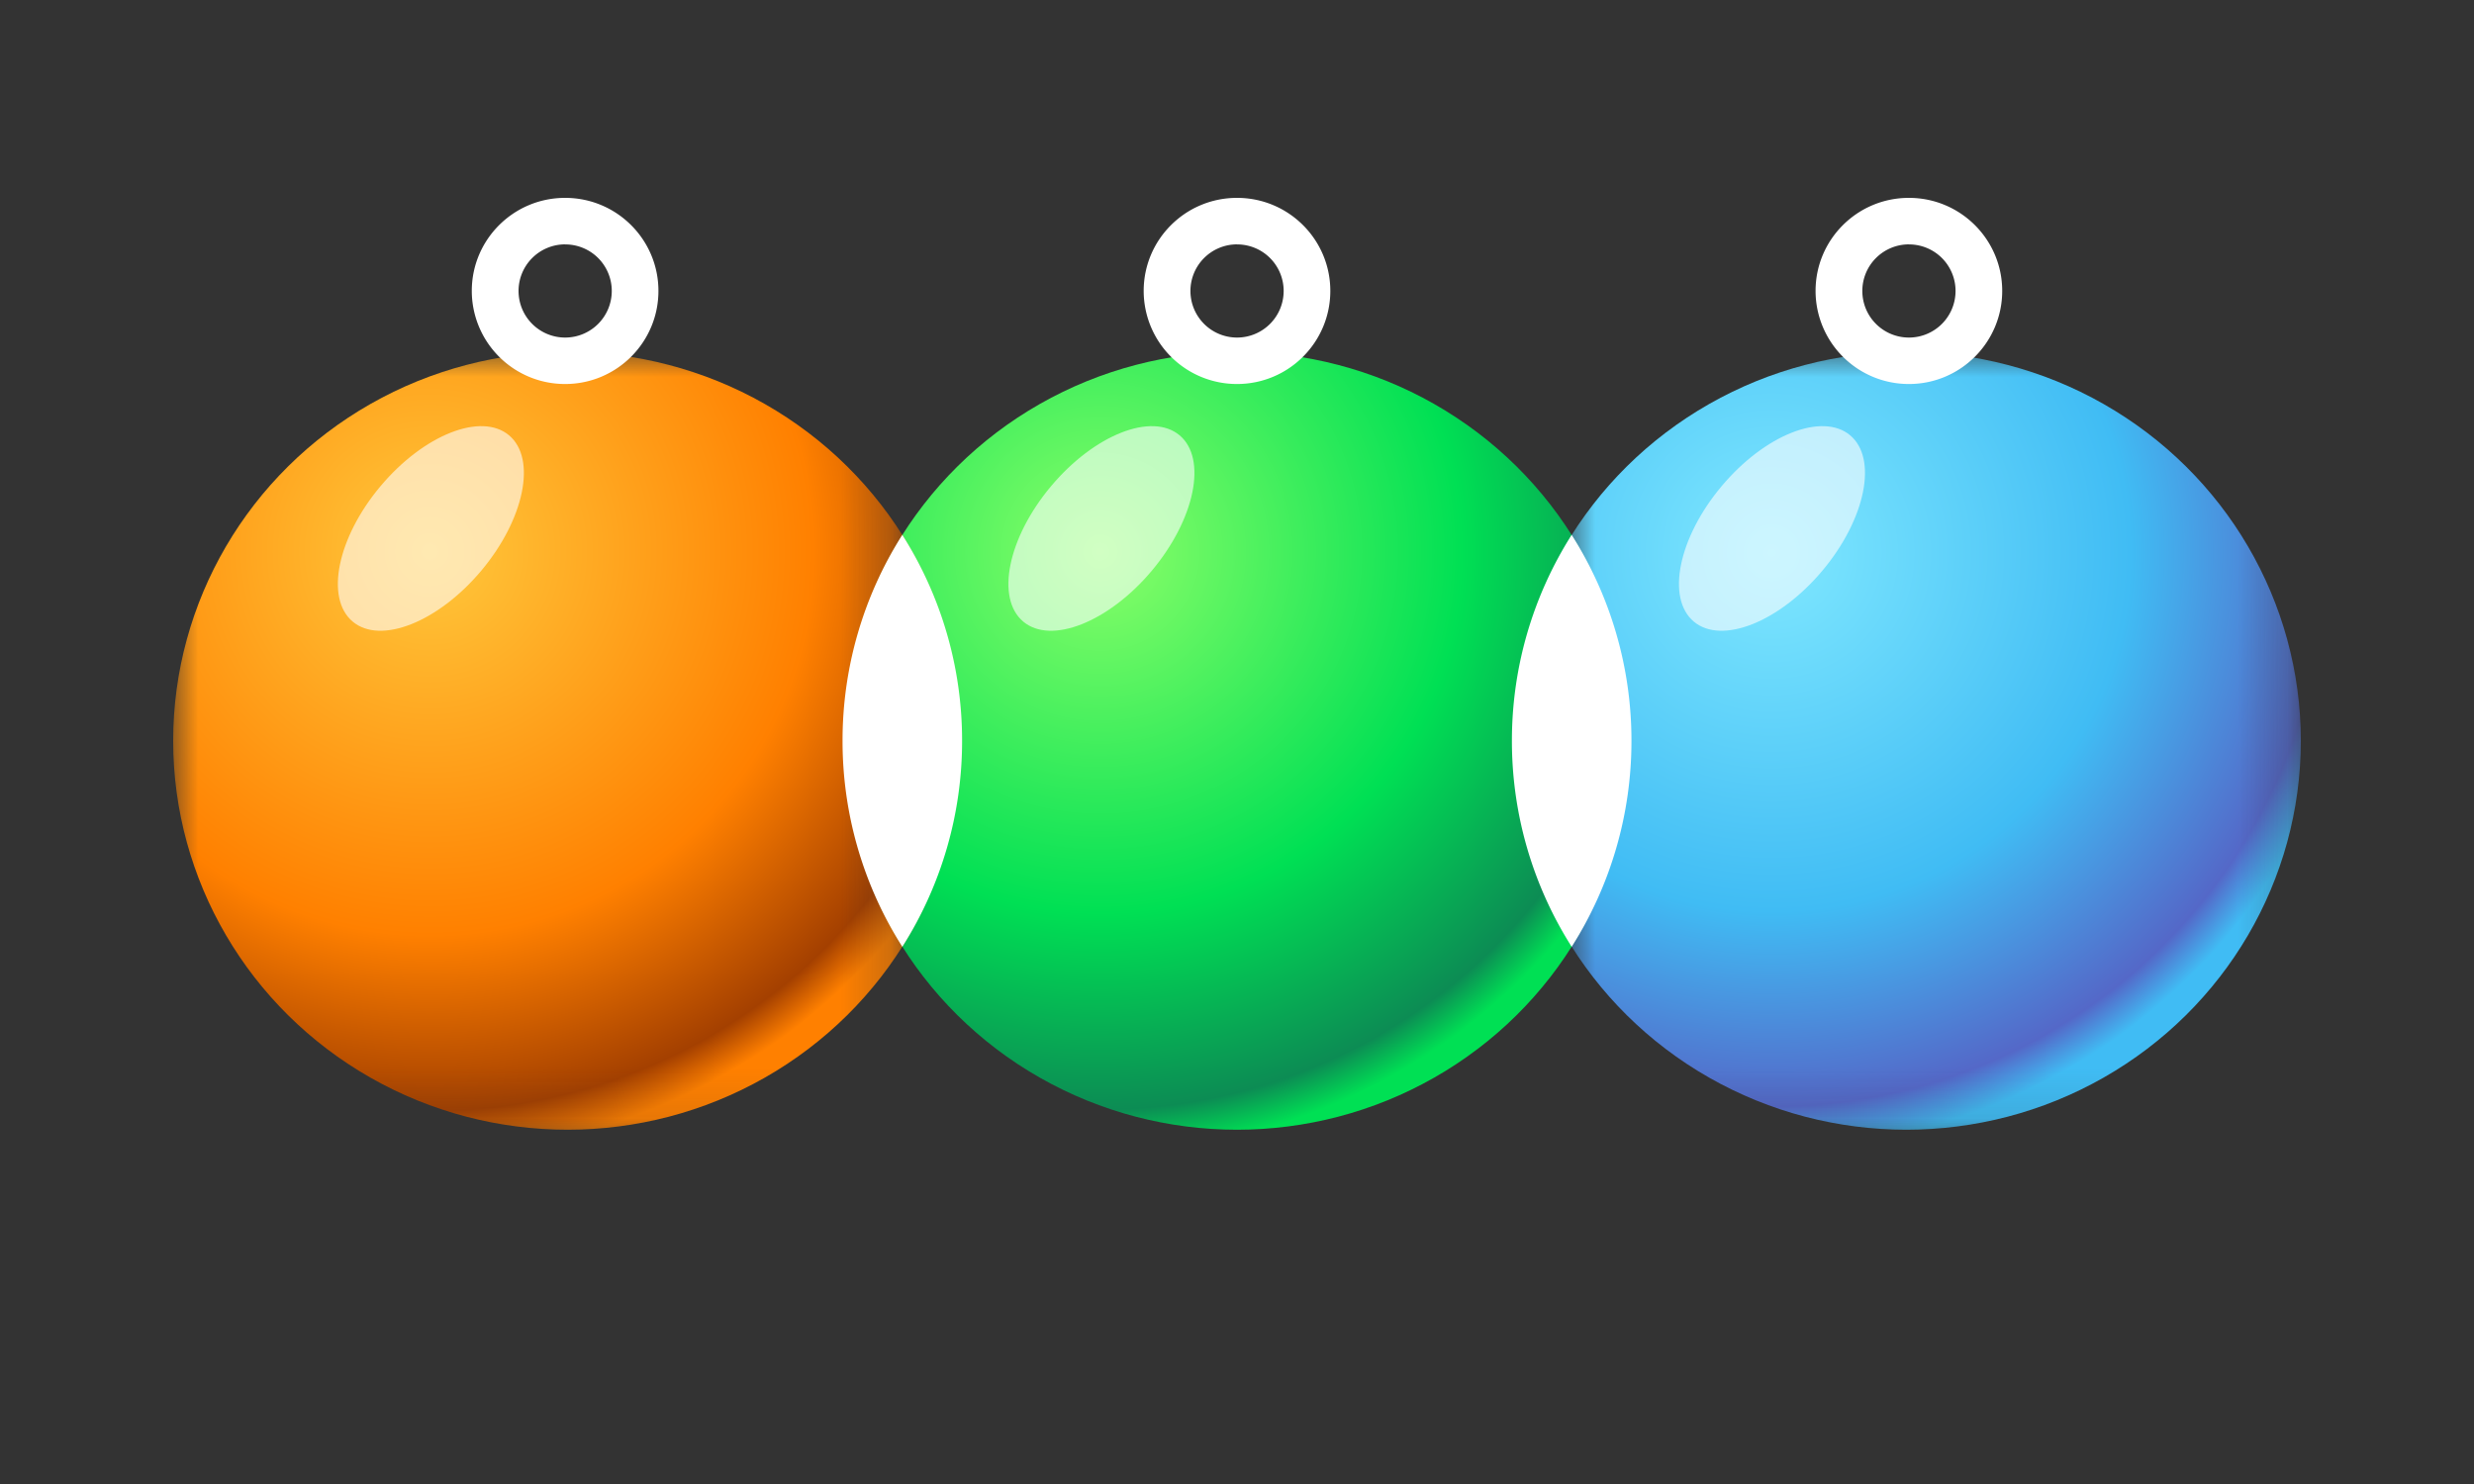 <svg xmlns="http://www.w3.org/2000/svg" xmlns:xlink="http://www.w3.org/1999/xlink" width="50px" height="30px" viewBox="0 0 50 30"><rect x="0" y="0" width="50" height="30" fill="#333333" stroke="none"/><defs><radialGradient id="a" cx="32.785%" cy="25.837%" r="76.693%" fx="32.785%" fy="25.837%" gradientTransform="scale(.986 1)rotate(41.504 .33 .264)"><stop offset="0%" stop-color="#8CFF68"/><stop offset="60.188%" stop-color="#00E054"/><stop offset="93.005%" stop-color="#0C8C54"/><stop offset="100%" stop-color="#00E054"/></radialGradient><radialGradient id="c" cx="32.785%" cy="25.837%" r="76.683%" fx="32.785%" fy="25.837%" gradientTransform="matrix(.734 .668 -.659 .744 .258 -.153)"><stop offset="0%" stop-color="#80E8FF"/><stop offset="60.212%" stop-color="#40BCF4"/><stop offset="93.069%" stop-color="#5468C8"/><stop offset="100%" stop-color="#40BCF4"/></radialGradient><radialGradient id="f" cx="32.785%" cy="25.837%" r="76.686%" fx="32.785%" fy="25.837%" gradientTransform="matrix(.725 .677 -.668 .736 .262 -.154)"><stop offset="0%" stop-color="#FFC83C"/><stop offset="63.915%" stop-color="#FF8000"/><stop offset="93.184%" stop-color="#A44000"/><stop offset="100%" stop-color="#FF8000"/></radialGradient><path id="b" d="M0 0h14.771v15.886H0z"/><path id="e" d="M0 0h14.771v15.886H0z"/></defs><g fill="none" fill-rule="evenodd" transform="translate(3.5 4)"><g transform="translate(0 3.114)"><ellipse cx="21.5" cy="7.862" fill="url(#a)" rx="7.972" ry="7.862"/><g transform="translate(28.229)"><mask id="d" fill="#fff"><use xlink:href="#b"/></mask><ellipse cx="6.799" cy="7.862" fill="url(#c)" mask="url(#d)" rx="7.972" ry="7.862"/></g><mask id="g" fill="#fff"><use xlink:href="#e"/></mask><ellipse cx="7.972" cy="7.862" fill="url(#f)" mask="url(#g)" rx="7.972" ry="7.862"/><path fill="#FFF" d="M28.264 3.7a7.75 7.75 0 0 1 1.208 4.162 7.75 7.75 0 0 1-1.208 4.163 7.75 7.75 0 0 1-1.208-4.163 7.75 7.75 0 0 1 1.208-4.163m-13.528 8.326a7.75 7.75 0 0 1-1.208-4.163 7.75 7.75 0 0 1 1.208-4.163 7.75 7.75 0 0 1 1.208 4.163 7.75 7.75 0 0 1-1.208 4.163"/></g><path fill="#FFF" d="M7.921 0c1.042 0 1.886.842 1.886 1.881s-.844 1.882-1.886 1.882A1.884 1.884 0 0 1 6.035 1.88C6.035.842 6.88 0 7.921 0m0 .94a.942.942 0 1 0 .943.941.94.94 0 0 0-.943-.94M21.5 0c1.042 0 1.886.842 1.886 1.881s-.844 1.882-1.886 1.882a1.884 1.884 0 0 1-1.886-1.882C19.614.842 20.458 0 21.5 0m0 .94a.942.942 0 1 0 .943.941.94.94 0 0 0-.943-.94M35.079 0c1.042 0 1.886.842 1.886 1.881s-.844 1.882-1.886 1.882a1.884 1.884 0 0 1-1.886-1.882C33.193.842 34.037 0 35.079 0m0 .94a.942.942 0 1 0 .943.941.94.94 0 0 0-.943-.94"/><ellipse cx="5.208" cy="6.683" fill="#FFF" fill-opacity="0.6" rx="1.329" ry="2.458" transform="rotate(40 5.208 6.683)"/><ellipse cx="18.76" cy="6.683" fill="#FFF" fill-opacity="0.6" rx="1.329" ry="2.458" transform="rotate(40 18.76 6.683)"/><ellipse cx="32.312" cy="6.683" fill="#FFF" fill-opacity="0.6" rx="1.329" ry="2.458" transform="rotate(40 32.312 6.683)"/></g></svg>